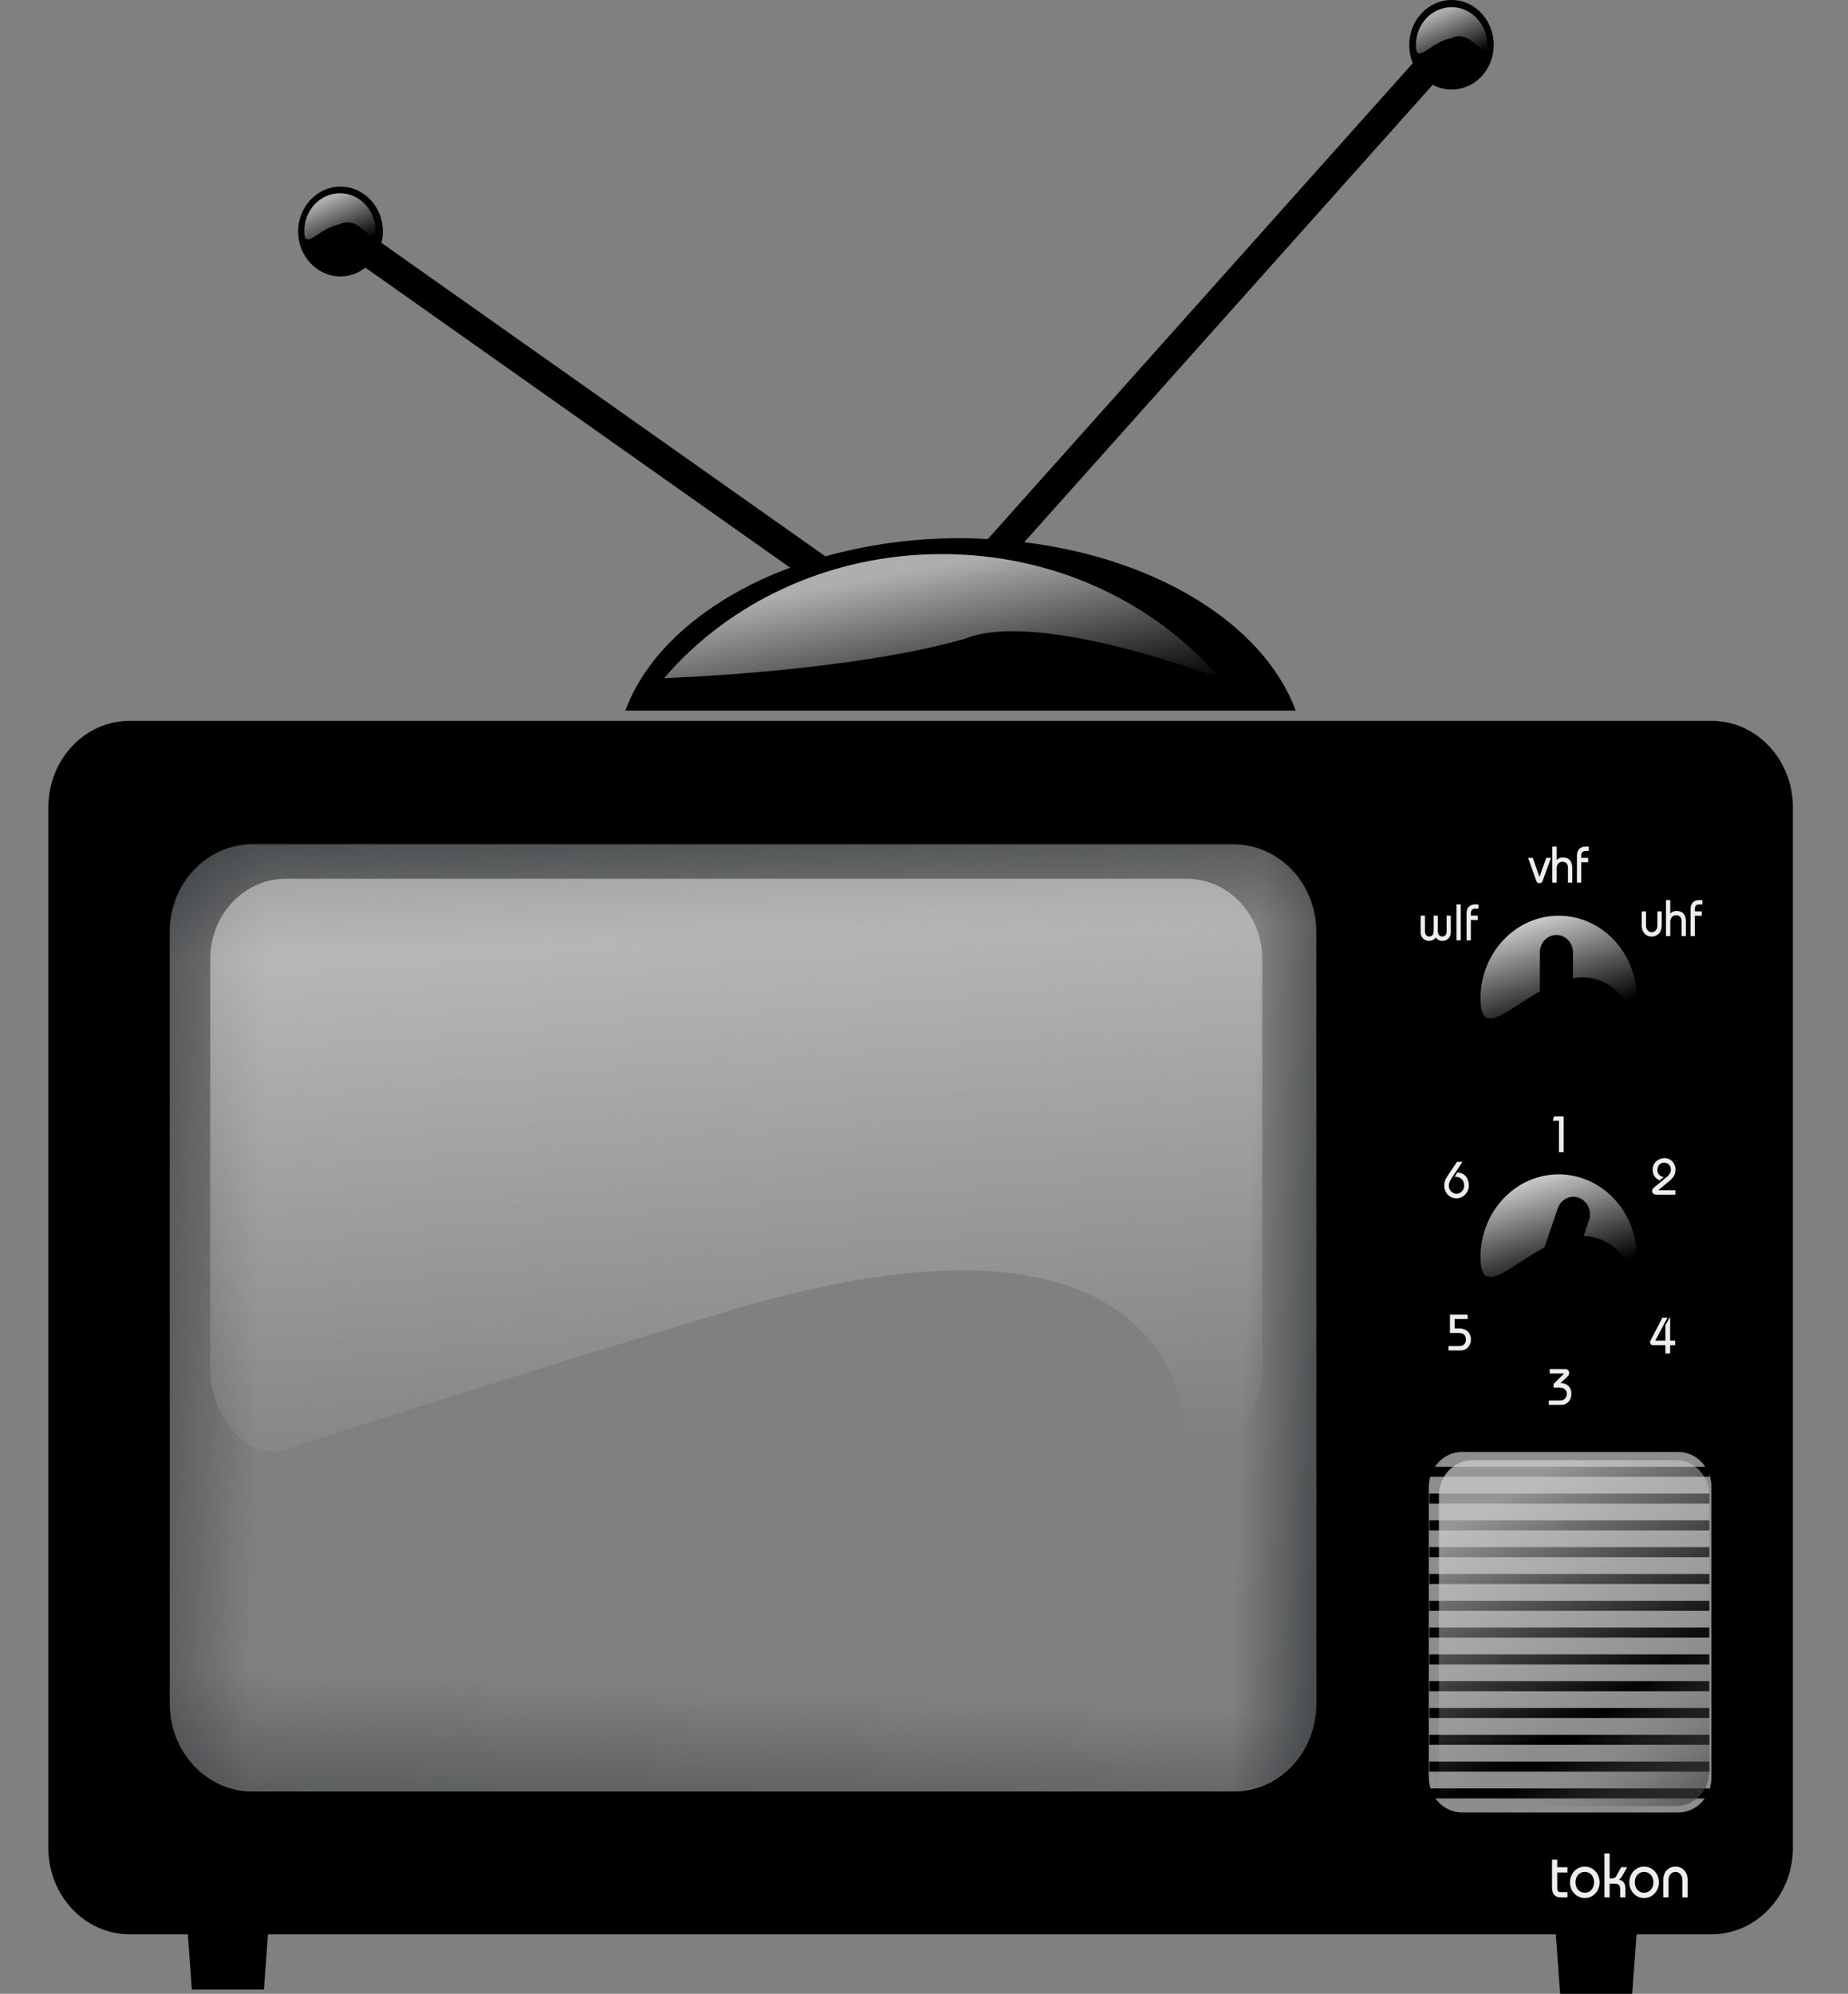 <?xml version="1.0" encoding="UTF-8" standalone="no"?>
<!-- Generator: Adobe Illustrator 15.0.2, SVG Export Plug-In . SVG Version: 6.00 Build 0)  -->

<svg
   xmlns:dc="http://purl.org/dc/elements/1.1/"
   xmlns:cc="http://creativecommons.org/ns#"
   xmlns:rdf="http://www.w3.org/1999/02/22-rdf-syntax-ns#"
   xmlns:svg="http://www.w3.org/2000/svg"
   xmlns="http://www.w3.org/2000/svg"
   xmlns:sodipodi="http://sodipodi.sourceforge.net/DTD/sodipodi-0.dtd"
   xmlns:inkscape="http://www.inkscape.org/namespaces/inkscape"
   version="1.1"
   id="svg6481"
   sodipodi:version="0.32"
   inkscape:version="0.92.1 r15371"
   sodipodi:docname="tv.svg"
   inkscape:output_extension="org.inkscape.output.svg.inkscape"
   x="0px"
   y="0px"
   width="460.8"
   height="497.068"
   viewBox="132.929 333.343 432 466.001"
   enable-background="new 132.929 333.343 432 466.001"
   xml:space="preserve"><rect x="132.929" y="333.343" width="432" height="466.001" fill="#808080" stroke="none"/><defs
     id="defs7"><inkscape:perspective
       id="perspective6489"
       inkscape:persp3d-origin="372.04725 : 350.78738 : 1"
       sodipodi:type="inkscape:persp3d"
       inkscape:vp_x="0 : 526.18108 : 1"
       inkscape:vp_y="0 : 999.99998 : 0"
       inkscape:vp_z="744.0945 : 526.18108 : 1" /><inkscape:perspective
       id="perspective6685"
       inkscape:persp3d-origin="372.04725 : 350.78738 : 1"
       sodipodi:type="inkscape:persp3d"
       inkscape:vp_x="0 : 526.18108 : 1"
       inkscape:vp_y="0 : 999.99998 : 0"
       inkscape:vp_z="744.0945 : 526.18108 : 1" /><inkscape:perspective
       id="perspective6766"
       inkscape:persp3d-origin="372.04725 : 350.78738 : 1"
       sodipodi:type="inkscape:persp3d"
       inkscape:vp_x="0 : 526.18108 : 1"
       inkscape:vp_y="0 : 999.99998 : 0"
       inkscape:vp_z="744.0945 : 526.18108 : 1" /><inkscape:perspective
       id="perspective7068"
       inkscape:persp3d-origin="372.04725 : 350.78738 : 1"
       sodipodi:type="inkscape:persp3d"
       inkscape:vp_x="0 : 526.18108 : 1"
       inkscape:vp_y="0 : 999.99998 : 0"
       inkscape:vp_z="744.0945 : 526.18108 : 1" /><inkscape:perspective
       id="perspective9795"
       inkscape:persp3d-origin="49.571421 : 30.574 : 1"
       sodipodi:type="inkscape:persp3d"
       inkscape:vp_x="0 : 45.860999 : 1"
       inkscape:vp_y="0 : 999.99998 : 0"
       inkscape:vp_z="99.142841 : 45.860999 : 1" /></defs><sodipodi:namedview
     id="base"
     pagecolor="#ffffff"
     bordercolor="#666666"
     borderopacity="1.0"
     inkscape:zoom="0.5"
     inkscape:cx="-102.43204"
     inkscape:cy="382.68848"
     showgrid="false"
     showguides="true"
     inkscape:window-y="0"
     inkscape:guide-bbox="true"
     inkscape:pageshadow="2"
     inkscape:pageopacity="0.0"
     inkscape:window-width="1272"
     inkscape:current-layer="layer1"
     inkscape:document-units="px"
     inkscape:window-height="944"
     inkscape:window-x="0"
     inkscape:window-maximized="0" /><g
     id="layer1"
     inkscape:label="Capa 1"
     inkscape:groupmode="layer"><g
       id="flowRoot9258" /><g
       id="g10751"
       transform="matrix(0.944,0,0,1,18.75,-2.1883227e-7)"><path
         d="M 544.757,501.814 H 153.1 c -11.14,0 -20.171,9.033 -20.171,20.18 v 243.263 c 0,11.146 9.031,20.18 20.171,20.18 h 391.657 c 11.142,0 20.172,-9.033 20.172,-20.18 V 521.994 c 0,-11.146 -9.033,-20.18 -20.172,-20.18 z M 446.89,731.585 c 0,11.298 -9.154,20.455 -20.447,20.455 h -242.97 c -11.293,0 -20.448,-9.157 -20.448,-20.455 V 551.178 c 0,-11.298 9.155,-20.457 20.448,-20.457 h 242.97 c 11.293,0 20.447,9.159 20.447,20.457 z"
         id="path11"
         inkscape:connector-curvature="0" /><path
         id="rect7078"
         d="m 482.996,672.7 h 53.547 c 4.539,0 8.22,3.681 8.22,8.222 v 67.812 c 0,4.541 -3.681,8.222 -8.22,8.222 h -53.547 c -4.54,0 -8.22,-3.681 -8.22,-8.222 v -67.812 c 0,-4.542 3.68,-8.222 8.22,-8.222 z"
         inkscape:connector-curvature="0"
         style="fill:#8d8d8d" /><path
         id="path7084"
         d="m 480.425,333.343 c -5.788,0 -10.495,4.709 -10.495,10.5 0,1.53 0.292,2.947 0.881,4.259 L 365.564,459.338 c -2.222,-0.106 -4.484,-0.221 -6.752,-0.221 -11.894,0 -23.178,1.543 -33.468,4.258 L 215.403,390.1 c 0.222,-0.848 0.367,-1.726 0.367,-2.644 0,-5.79 -4.708,-10.5 -10.495,-10.5 -5.787,0 -10.496,4.709 -10.496,10.5 0,5.791 4.708,10.5 10.496,10.5 2.304,0 4.434,-0.794 6.165,-2.056 l 105.172,70.119 c -20.16,7.096 -35.203,19.101 -40.808,33.407 H 441.82 c -7.851,-20.039 -34.201,-35.542 -67.229,-39.354 L 475.728,353.167 c 1.409,0.707 3.013,1.102 4.695,1.102 5.787,0 10.422,-4.636 10.422,-10.426 10e-4,-5.788 -4.633,-10.5 -10.42,-10.5 z"
         inkscape:connector-curvature="0" /><linearGradient
         id="rect7624_1_"
         gradientUnits="userSpaceOnUse"
         x1="683.459"
         y1="758.864"
         x2="705.195"
         y2="759.364"
         gradientTransform="matrix(2.224,0,0,2.224,-1383.188,-1047.936)"><stop
           offset="0"
           style="stop-color:#2E3436"
           id="stop15" /><stop
           offset="1"
           style="stop-color:#2E3436;stop-opacity:0"
           id="stop17" /></linearGradient><path
         id="rect7624"
         sodipodi:nodetypes="ccccccccc"
         d="m 183.364,530.616 h 4.706 c 11.329,0 20.448,9.124 20.448,20.455 v 180.406 c 0,11.334 -9.12,20.457 -20.448,20.457 h -4.706 c -11.328,0 -20.448,-9.123 -20.448,-20.457 V 551.071 c 0.001,-11.331 9.121,-20.455 20.448,-20.455 z"
         inkscape:connector-curvature="0"
         style="fill:url(#rect7624_1_)" /><linearGradient
         id="path7637_1_"
         gradientUnits="userSpaceOnUse"
         x1="802.018"
         y1="759.906"
         x2="788.533"
         y2="759.406"
         gradientTransform="matrix(2.224,0,0,2.224,-1324.493,-1047.936)"><stop
           offset="0"
           style="stop-color:#2E3436"
           id="stop21" /><stop
           offset="1"
           style="stop-color:#2E3436;stop-opacity:0"
           id="stop23" /></linearGradient><path
         id="path7637"
         sodipodi:nodetypes="ccccccccc"
         d="m 426.493,530.502 h -4.705 c -11.329,0 -20.448,9.124 -20.448,20.457 v 180.407 c 0,11.333 9.119,20.455 20.448,20.455 h 4.705 c 11.328,0 20.449,-9.122 20.449,-20.455 V 550.959 c 0,-11.333 -9.121,-20.457 -20.449,-20.457 z"
         inkscape:connector-curvature="0"
         style="fill:url(#path7637_1_)" /><linearGradient
         id="path7641_1_"
         gradientUnits="userSpaceOnUse"
         x1="733.003"
         y1="701.911"
         x2="733.504"
         y2="720.456"
         gradientTransform="matrix(2.224,0,0,2.224,-1326.716,-1049.048)"><stop
           offset="0"
           style="stop-color:#2E3436"
           id="stop27" /><stop
           offset="1"
           style="stop-color:#2E3436;stop-opacity:0"
           id="stop29" /></linearGradient><path
         id="path7641"
         sodipodi:nodetypes="ccccccccc"
         d="m 446.89,550.948 v 4.709 c 0,11.333 -9.313,20.457 -20.88,20.457 H 183.902 c -11.567,0 -20.879,-9.124 -20.879,-20.457 v -4.709 c 0,-11.333 9.312,-20.455 20.879,-20.455 H 426.01 c 11.567,0 20.88,9.122 20.88,20.455 z"
         inkscape:connector-curvature="0"
         style="fill:url(#path7641_1_)" /><linearGradient
         id="path7645_1_"
         gradientUnits="userSpaceOnUse"
         x1="731.515"
         y1="826.291"
         x2="732.516"
         y2="798.759"
         gradientTransform="matrix(2.224,0,0,2.224,-1324.493,-1047.936)"><stop
           offset="0"
           style="stop-color:#2E3436"
           id="stop33" /><stop
           offset="1"
           style="stop-color:#2E3436;stop-opacity:0"
           id="stop35" /></linearGradient><path
         id="path7645"
         sodipodi:nodetypes="ccccccccc"
         d="m 447.043,731.49 v -4.709 c 0,-11.333 -9.196,-20.455 -20.618,-20.455 h -242.89 c -11.422,0 -20.618,9.122 -20.618,20.455 v 4.709 c 0,11.333 9.196,20.455 20.618,20.455 h 242.89 c 11.422,0 20.618,-9.122 20.618,-20.455 z"
         inkscape:connector-curvature="0"
         style="fill:url(#path7645_1_)" /><path
         id="rect7683"
         d="m 519.078,615.941 v 0 c 1.679,1.526 1.803,4.128 0.273,5.808 l -16.59,18.253 c -1.525,1.679 -4.127,1.802 -5.806,0.275 v 0 c -1.68,-1.527 -1.803,-4.13 -0.276,-5.81 l 16.592,-18.252 c 1.528,-1.678 4.125,-1.803 5.807,-0.274 z"
         inkscape:connector-curvature="0" /><path
         id="path9192"
         d="M 474.896,677.328 H 544.23"
         inkscape:connector-curvature="0"
         style="fill:none;stroke:#000000;stroke-width:2.35" /><path
         id="path9194"
         d="M 474.896,752.505 H 544.23"
         inkscape:connector-curvature="0"
         style="fill:none;stroke:#000000;stroke-width:2.35" /><path
         id="path9198"
         d="M 474.896,683.591 H 544.23"
         inkscape:connector-curvature="0"
         style="fill:none;stroke:#000000;stroke-width:2.35" /><path
         id="path9200"
         d="M 474.896,689.856 H 544.23"
         inkscape:connector-curvature="0"
         style="fill:none;stroke:#000000;stroke-width:2.35" /><path
         id="path9202"
         d="M 474.896,696.122 H 544.23"
         inkscape:connector-curvature="0"
         style="fill:none;stroke:#000000;stroke-width:2.35" /><path
         id="path9204"
         d="M 474.896,702.386 H 544.23"
         inkscape:connector-curvature="0"
         style="fill:none;stroke:#000000;stroke-width:2.35" /><path
         id="path9206"
         d="M 474.896,721.182 H 544.23"
         inkscape:connector-curvature="0"
         style="fill:none;stroke:#000000;stroke-width:2.35" /><path
         id="path9208"
         d="M 474.896,733.709 H 544.23"
         inkscape:connector-curvature="0"
         style="fill:none;stroke:#000000;stroke-width:2.35" /><path
         id="path9210"
         d="M 474.896,739.975 H 544.23"
         inkscape:connector-curvature="0"
         style="fill:none;stroke:#000000;stroke-width:2.35" /><path
         id="path9212"
         d="M 474.896,708.652 H 544.23"
         inkscape:connector-curvature="0"
         style="fill:none;stroke:#000000;stroke-width:2.35" /><path
         id="path9216"
         d="M 474.896,746.24 H 544.23"
         inkscape:connector-curvature="0"
         style="fill:none;stroke:#000000;stroke-width:2.35" /><path
         id="path9218"
         d="M 474.896,714.917 H 544.23"
         inkscape:connector-curvature="0"
         style="fill:none;stroke:#000000;stroke-width:2.35" /><path
         id="path9220"
         d="M 474.896,727.445 H 544.23"
         inkscape:connector-curvature="0"
         style="fill:none;stroke:#000000;stroke-width:2.35" /><path
         id="flowRoot9266"
         d="m 509.1,769.757 h -2.524 v -1.764 h -1.292 v 6.539 c 0,1.395 0.763,2.276 2.085,2.276 h 1.731 v -1.233 h -1.556 c -0.661,0 -0.97,-0.221 -0.97,-0.883 v -3.701 h 2.524 l 0.002,-1.234 m 0.645,3.526 c 0,2.174 1.705,3.674 3.658,3.674 1.952,0 3.655,-1.5 3.655,-3.674 0,-2.174 -1.703,-3.674 -3.655,-3.674 -1.953,0 -3.658,1.5 -3.658,3.674 m 1.352,0 c 0,-1.439 0.97,-2.439 2.308,-2.439 1.336,0 2.305,1 2.305,2.439 0,1.438 -0.969,2.438 -2.305,2.438 -1.34,10e-4 -2.308,-0.999 -2.308,-2.438 m 8.453,3.527 v -3.202 h 1.47 c 0.676,0 1.146,0.396 1.146,1.276 v 1.926 h 1.292 v -2.071 c 0,-1.25 -0.571,-1.867 -1.615,-2.072 v -0.029 c 0.397,-0.104 0.823,-0.809 1.104,-1.293 l 0.925,-1.586 h -1.469 l -1.22,2.086 c -0.189,0.322 -0.543,0.529 -1.087,0.529 h -0.544 v -5.847 h -1.292 v 10.283 h 1.29 m 4.882,-3.527 c 0,2.174 1.703,3.674 3.656,3.674 1.953,0 3.656,-1.5 3.656,-3.674 0,-2.174 -1.703,-3.674 -3.656,-3.674 -1.953,0 -3.656,1.5 -3.656,3.674 m 1.35,0 c 0,-1.439 0.97,-2.439 2.306,-2.439 1.336,0 2.307,1 2.307,2.439 0,1.438 -0.971,2.438 -2.307,2.438 -1.336,0 -2.306,-0.999 -2.306,-2.438 m 8.352,3.527 v -4.114 c 0,-1.088 0.792,-1.853 1.718,-1.853 0.926,0 1.719,0.765 1.719,1.853 v 4.114 h 1.292 v -4.114 c 0,-1.853 -1.292,-3.086 -3.011,-3.086 -1.718,0 -3.011,1.233 -3.011,3.086 v 4.114 h 1.293"
         inkscape:connector-curvature="0"
         style="fill:#eeeeec" /><path
         id="flowRoot9275"
         d="m 505.359,531.221 v 8.405 h 1.062 v -3.374 c 0,-0.887 0.639,-1.5 1.405,-1.5 0.756,0 1.406,0.324 1.406,1.5 v 3.374 h 1.062 v -3.374 c 0,-1.943 -1.073,-2.5 -2.405,-2.5 -0.61,0 -1.144,0.266 -1.468,0.625 v -3.156 z m 8.12,0 c -1.187,0 -2.028,0.787 -2.028,2.095 v 6.312 h 1.062 v -4.749 h 1.719 v -1.031 h -1.719 v -0.563 c 0,-0.732 0.43,-1.063 1.124,-1.063 h 0.75 v -1 h -0.908 z m -14.117,2.625 1.999,5.313 c 0.191,0.516 0.438,0.594 0.812,0.594 0.374,0 0.62,-0.078 0.813,-0.594 l 2.029,-5.313 h -1.155 l -1.688,4.469 -1.655,-4.469 z"
         inkscape:connector-curvature="0"
         style="fill:#eeeeec" /><path
         id="path9449"
         d="m 505.796,594.248 -0.312,1.03 h 1.529 v 7.344 h 1.155 v -8.374 z"
         inkscape:connector-curvature="0"
         style="fill:#eeeeec" /><path
         id="path9470"
         d="m 481.748,604.893 -2.063,2.905 c -0.6,0.854 -1.094,1.51 -1.094,2.625 0,1.693 1.344,3 2.999,3 1.775,0 3.092,-1.438 3.092,-3 0,-1.69 -0.981,-2.981 -2.842,-3.031 l -0.656,0.97 c 1.344,-0.023 2.344,0.678 2.344,2.094 0,1.057 -0.874,1.906 -1.905,1.906 -1.008,0 -1.874,-0.849 -1.874,-1.845 0,-0.803 0.301,-1.282 0.78,-1.969 l 2.593,-3.655 z"
         inkscape:connector-curvature="0"
         style="fill:#eeeeec" /><path
         id="path9468"
         d="m 480.011,640.599 v 4.28 h 2.093 c 1.331,0 1.844,0.566 1.844,1.563 0,0.864 -0.52,1.5 -1.563,1.5 h -2.748 v 1.03 h 3.062 c 1.521,0 2.499,-1.239 2.499,-2.5 0,-1.752 -1.22,-2.655 -3.029,-2.655 h -1 v -2.188 h 3.217 v -1.03 z"
         inkscape:connector-curvature="0"
         style="fill:#eeeeec" /><path
         id="path9466"
         d="m 504.709,653.326 v 1.031 h 3.592 l -2.624,2.438 v 0.844 h 1.313 c 1.26,0 1.968,0.609 1.968,1.438 0,0.877 -0.583,1.594 -1.687,1.594 h -2.78 v 1.031 h 3.092 c 1.416,0 2.499,-1.049 2.499,-2.656 0,-1.512 -1.126,-2.445 -2.686,-2.469 l 1.123,-0.969 c 0.54,-0.48 0.999,-0.775 0.999,-1.375 0,-0.611 -0.395,-0.906 -1.187,-0.906 z"
         inkscape:connector-curvature="0"
         style="fill:#eeeeec" /><path
         id="path9464"
         d="m 534.533,641.15 c -0.012,0 -0.046,0.041 -0.094,0.124 l -1.063,1.78 v 3.625 h -2.529 l 3.029,-5.375 h -1.249 l -2.687,4.875 c -0.204,0.373 -0.375,0.601 -0.375,0.875 0,0.435 0.309,0.688 0.813,0.688 h 2.998 v 1.938 h 1.156 v -1.938 h 1.249 v -1.063 h -1.249 v -5.375 c 10e-4,-0.129 0.014,-0.154 10e-4,-0.154 z"
         inkscape:connector-curvature="0"
         style="fill:#eeeeec" /><path
         id="path9451"
         d="m 533.184,604.03 c -1.559,0 -2.967,1.031 -2.967,2.687 0,1.213 0.61,2.08 1.749,2.5 l 0.968,-0.78 c -0.814,-0.084 -1.562,-0.697 -1.562,-1.563 0,-1.054 0.607,-1.78 1.687,-1.78 0.937,0 1.656,0.646 1.656,1.594 0,0.709 -0.45,1.297 -0.906,1.655 l -2.967,2.313 c -0.527,0.42 -0.75,0.588 -0.75,1.031 0,0.553 0.394,0.875 1.124,0.875 h 4.623 v -1.031 h -4.217 V 611.5 l 2.343,-1.844 c 1.14,-0.84 1.905,-1.588 1.905,-2.969 0,-1.487 -1.198,-2.657 -2.686,-2.657 z"
         inkscape:connector-curvature="0"
         style="fill:#eeeeec" /><path
         id="path9480"
         d="m 481.621,544.72 v 8.405 h 1.062 v -8.405 z m 4.528,0 c -1.188,0 -2.029,0.787 -2.029,2.094 v 6.313 h 1.062 v -4.749 h 1.719 v -1.031 h -1.719 v -0.563 c 0,-0.732 0.43,-1.063 1.124,-1.063 h 0.75 v -1 h -0.907 z m -13.399,2.625 v 3.938 c 0,1.08 0.887,1.969 2.063,1.969 0.647,0 1.304,-0.26 1.687,-0.813 0.384,0.553 1.008,0.813 1.656,0.813 1.175,0 2.062,-0.889 2.062,-1.969 v -3.938 h -1.031 v 3.688 c 0,0.731 -0.406,1.188 -1.029,1.188 -0.685,0 -1.156,-0.358 -1.156,-1.344 v -3.53 h -1.03 v 3.53 c 0,0.984 -0.44,1.344 -1.125,1.344 -0.623,0 -1.029,-0.455 -1.029,-1.188 v -3.688 z"
         inkscape:connector-curvature="0"
         style="fill:#eeeeec" /><path
         id="path9484"
         d="m 533.501,543.72 v 8.405 h 1.063 v -3.374 c 0,-0.887 0.638,-1.5 1.404,-1.5 0.755,0 1.405,0.324 1.405,1.5 v 3.374 h 1.063 v -3.374 c 0,-1.943 -1.074,-2.5 -2.405,-2.5 -0.612,0 -1.146,0.266 -1.468,0.625 v -3.156 z m 8.121,0 c -1.188,0 -2.03,0.787 -2.03,2.094 v 6.313 h 1.063 v -4.749 h 1.719 v -1.031 h -1.719 v -0.563 c 0,-0.732 0.429,-1.063 1.125,-1.063 h 0.75 v -1 h -0.908 z m -14.118,2.625 v 3.374 c 0,1.513 1.064,2.531 2.468,2.531 1.404,0 2.469,-1.021 2.469,-2.531 v -3.374 h -1.063 v 3.374 c 0,0.89 -0.648,1.5 -1.405,1.5 -0.756,0 -1.404,-0.61 -1.404,-1.5 v -3.374 z"
         inkscape:connector-curvature="0"
         style="fill:#eeeeec" /><path
         id="rect9823"
         sodipodi:nodetypes="ccccc"
         d="m 167.091,780.661 h 20.592 l -1.373,17.683 h -17.846 z"
         inkscape:connector-curvature="0" /><path
         id="path9826"
         sodipodi:nodetypes="ccccc"
         d="m 505.921,781.661 h 20.592 l -1.373,17.683 h -17.846 z"
         inkscape:connector-curvature="0" /><linearGradient
         id="rect10130_1_"
         gradientUnits="userSpaceOnUse"
         x1="1192.236"
         y1="406.135"
         x2="1202.239"
         y2="548.117"
         gradientTransform="matrix(0.918,0,0,0.918,-794.794,176.592)"><stop
           offset="0"
           style="stop-color:#EEEEEC"
           id="stop65" /><stop
           offset="1"
           style="stop-color:#EEEEEC;stop-opacity:0"
           id="stop67" /></linearGradient><path
         id="rect10130"
         sodipodi:nodetypes="cccccssccc"
         enable-background="new    "
         d="m 191.784,538.72 h 222.979 c 10.396,0 18.768,8.375 18.768,18.774 v 95.821 c 0,10.401 -8.37,18.773 -18.768,18.773 0,0 5.082,-66.104 -114.24,-32.118 -58.995,16.804 -108.738,32.118 -108.738,32.118 -9.971,2.945 -18.766,-8.372 -18.766,-18.773 v -95.821 c -0.001,-10.399 8.369,-18.774 18.765,-18.774 z"
         inkscape:connector-curvature="0"
         style="opacity:0.5;fill:url(#rect10130_1_)" /><linearGradient
         id="path10659_1_"
         gradientUnits="userSpaceOnUse"
         x1="1059.939"
         y1="446.383"
         x2="1066.75"
         y2="484.373"
         gradientTransform="translate(-710.32,19.97)"><stop
           offset="0"
           style="stop-color:#EEEEEC"
           id="stop71" /><stop
           offset="1"
           style="stop-color:#EEEEEC;stop-opacity:0"
           id="stop73" /></linearGradient><path
         id="path10659"
         sodipodi:nodetypes="ccccc"
         enable-background="new    "
         d="m 354.188,462.844 c -27.937,0 -52.8,11.364 -68.777,28.997 0,0 45.671,-1.415 74.432,-9.191 18.16,-7.069 63.125,9.191 63.125,9.191 -15.982,-17.633 -40.844,-28.997 -68.78,-28.997 z"
         inkscape:connector-curvature="0"
         style="opacity:0.729;fill:url(#path10659_1_)" /><linearGradient
         id="path10669_1_"
         gradientUnits="userSpaceOnUse"
         x1="645.495"
         y1="379.883"
         x2="650.296"
         y2="391.379"
         gradientTransform="translate(-443.32,-0.03)"><stop
           offset="0"
           style="stop-color:#EEEEEC"
           id="stop77" /><stop
           offset="1"
           style="stop-color:#EEEEEC;stop-opacity:0"
           id="stop79" /></linearGradient><path
         id="path10669"
         sodipodi:nodetypes="ccssc"
         enable-background="new    "
         d="m 213.968,387.343 c 0,4.878 -3.815,-4.185 -8.942,-1.561 -5.001,0.75 -8.727,6.438 -8.727,1.561 0,-4.877 3.958,-8.838 8.834,-8.838 4.876,0 8.835,3.96 8.835,8.838 z"
         inkscape:connector-curvature="0"
         style="opacity:0.729;fill:url(#path10669_1_)" /><linearGradient
         id="path10680_1_"
         gradientUnits="userSpaceOnUse"
         x1="645.357"
         y1="379.885"
         x2="650.159"
         y2="391.381"
         gradientTransform="translate(-167.902,-43.518)"><stop
           offset="0"
           style="stop-color:#EEEEEC"
           id="stop83" /><stop
           offset="1"
           style="stop-color:#EEEEEC;stop-opacity:0"
           id="stop85" /></linearGradient><path
         id="path10680"
         sodipodi:nodetypes="ccssc"
         enable-background="new    "
         d="m 489.248,343.859 c 0,4.879 -3.815,-4.186 -8.942,-1.561 -5.001,0.75 -8.727,6.439 -8.727,1.561 0,-4.878 3.957,-8.838 8.834,-8.838 4.877,0 8.835,3.959 8.835,8.838 z"
         inkscape:connector-curvature="0"
         style="opacity:0.729;fill:url(#path10680_1_)" /><g
         id="g10699"
         transform="translate(-99.702,85.206)"><circle
           id="path10684"
           cx="420.729"
           cy="833.159"
           r="9.596"
           style="fill:#8d8d8d" /><linearGradient
           id="path10686_1_"
           gradientUnits="userSpaceOnUse"
           x1="1244.027"
           y1="522.976"
           x2="1250.941"
           y2="546.987"
           gradientTransform="translate(-642.725,-0.03)"><stop
             offset="0"
             style="stop-color:#CDCDCC"
             id="stop90" /><stop
             offset="1"
             style="stop-color:#CDCDCC;stop-opacity:0"
             id="stop92" /></linearGradient><path
           id="path10686"
           sodipodi:nodetypes="csssc"
           d="m 625.99,541.976 c 0,10.688 -2.606,-10.081 -19.661,-3.711 -10.232,3.819 -19.054,14.398 -19.054,3.711 0,-10.69 8.672,-19.366 19.356,-19.366 10.686,0 19.359,8.675 19.359,19.366 z"
           inkscape:connector-curvature="0"
           style="fill:url(#path10686_1_)" /><path
           id="rect10697"
           d="m 611.678,528.1 v 0 c 2.135,0.772 3.236,3.133 2.462,5.267 l -8.407,23.191 c -0.773,2.135 -3.132,3.237 -5.266,2.463 v 0 c -2.135,-0.773 -3.235,-3.132 -2.463,-5.268 l 8.408,-23.19 c 0.774,-2.135 3.131,-3.239 5.266,-2.463 z"
           inkscape:connector-curvature="0" /></g><circle
         id="path10706"
         cx="420.729"
         cy="833.159"
         r="9.596"
         style="fill:#8d8d8d" /><linearGradient
         id="path10708_1_"
         gradientUnits="userSpaceOnUse"
         x1="1044.623"
         y1="522.981"
         x2="1051.537"
         y2="546.992"
         gradientTransform="translate(-543.023,24.719)"><stop
           offset="0"
           style="stop-color:#CDCDCC"
           id="stop99" /><stop
           offset="1"
           style="stop-color:#CDCDCC;stop-opacity:0"
           id="stop101" /></linearGradient><path
         id="path10708"
         sodipodi:nodetypes="csssc"
         d="m 526.288,566.728 c 0,10.69 -2.606,-10.078 -19.661,-3.711 -10.232,3.822 -19.054,14.401 -19.054,3.711 0,-10.688 8.672,-19.364 19.356,-19.364 10.686,-10e-4 19.359,8.676 19.359,19.364 z"
         inkscape:connector-curvature="0"
         style="fill:url(#path10708_1_)" /><path
         id="rect10710"
         d="m 506.37,551.868 v 0 c 2.27,0 4.108,1.84 4.108,4.111 v 24.67 c 0,2.271 -1.84,4.111 -4.108,4.111 v 0 c -2.271,0 -4.11,-1.841 -4.11,-4.111 v -24.67 c 0,-2.271 1.84,-4.111 4.11,-4.111 z"
         inkscape:connector-curvature="0" /><linearGradient
         id="rect10719_1_"
         gradientUnits="userSpaceOnUse"
         x1="1050.531"
         y1="770.413"
         x2="1077.547"
         y2="819.403"
         gradientTransform="translate(-558.32,-87.03)"><stop
           offset="0"
           style="stop-color:#CECECC"
           id="stop106" /><stop
           offset="1"
           style="stop-color:#CECECC;stop-opacity:0"
           id="stop108" /></linearGradient><path
         id="rect10719"
         enable-background="new    "
         d="m 485.552,674.624 h 50.437 c 4.57,0 8.275,3.706 8.275,8.278 v 68.272 c 0,4.572 -3.705,8.278 -8.275,8.278 h -50.437 c -4.571,0 -8.275,-3.706 -8.275,-8.278 v -68.272 c -0.002,-4.572 3.703,-8.278 8.275,-8.278 z"
         inkscape:connector-curvature="0"
         style="opacity:0.729;fill:url(#rect10719_1_)" /><linearGradient
         id="rect10739_1_"
         gradientUnits="userSpaceOnUse"
         x1="-391.803"
         y1="-1252.155"
         x2="-367.787"
         y2="-1222.162"
         gradientTransform="rotate(180,77.978,-246.46)"><stop
           offset="0"
           style="stop-color:#2E2E2C"
           id="stop112" /><stop
           offset="1"
           style="stop-color:#888A85;stop-opacity:0"
           id="stop114" /></linearGradient><path
         id="rect10739"
         enable-background="new    "
         d="M 535.987,755.455 H 485.55 c -4.57,0 -8.275,-3.707 -8.275,-8.279 v -68.272 c 0,-4.571 3.705,-8.278 8.275,-8.278 h 50.437 c 4.57,0 8.275,3.707 8.275,8.278 v 68.272 c 0.002,4.572 -3.703,8.279 -8.275,8.279 z"
         inkscape:connector-curvature="0"
         style="opacity:0.81;fill:url(#rect10739_1_)" /></g></g></svg>